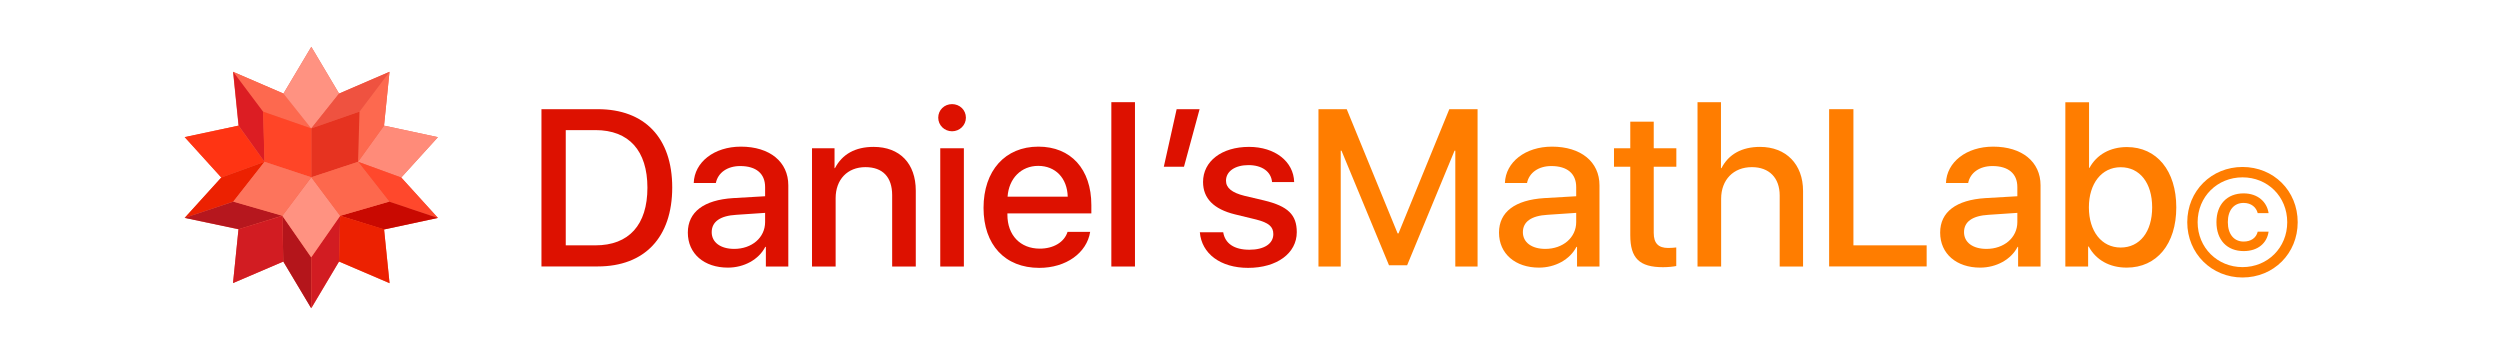 <?xml version="1.0" encoding="UTF-8"?>
<!DOCTYPE svg PUBLIC "-//W3C//DTD SVG 1.1//EN" "http://www.w3.org/Graphics/SVG/1.1/DTD/svg11.dtd">
<!-- Creator: CorelDRAW X7 -->
<svg xmlns="http://www.w3.org/2000/svg" xml:space="preserve" width="296.333mm" height="42.333mm" version="1.1" style="shape-rendering:geometricPrecision; text-rendering:geometricPrecision; image-rendering:optimizeQuality; fill-rule:evenodd; clip-rule:evenodd"
viewBox="0 0 29633 4233"
 xmlns:xlink="http://www.w3.org/1999/xlink">
 <defs>
  <style type="text/css">
   <![CDATA[
    .fil12 {fill:#B4151B}
    .fil11 {fill:#B6171E}
    .fil10 {fill:#C90901}
    .fil9 {fill:#D21C22}
    .fil3 {fill:#DC1D23}
    .fil13 {fill:#E63320}
    .fil8 {fill:#EC2101}
    .fil6 {fill:#EF5240}
    .fil0 {fill:#F16850}
    .fil15 {fill:#FD684D}
    .fil1 {fill:#FD694F}
    .fil16 {fill:#FD745C}
    .fil2 {fill:#FF3413}
    .fil14 {fill:#FF4527}
    .fil7 {fill:#FF482C}
    .fil5 {fill:#FF8B79}
    .fil4 {fill:#FF9281}
    .fil17 {fill:#DD1100;fill-rule:nonzero}
    .fil18 {fill:#FF7D00;fill-rule:nonzero}
   ]]>
  </style>
 </defs>
 <g id="Слой_x0020_1">
  <polygon class="fil0" points="5191,2583 4553,2720 4618,3358 4019,3100 3690,3653 3358,3100 2762,3355 2827,2717 2189,2583 2623,2104 2189,1625 2827,1489 2762,851 3360,1109 3690,555 4019,1109 4617,851 4552,1489 5190,1626 4756,2104 "/>
  <g>
   <path class="fil1" d="M3690 1522l-330 -413 -598 -258 355 472 571 199 2 0zm0 0l0 0 0 0z"/>
  </g>
  <g>
   <path class="fil2" d="M2827 1489l-638 136 434 479 512 -186 -308 -429 0 0zm0 0l0 0 0 0z"/>
  </g>
  <g>
   <path class="fil3" d="M3118 1323l-354 -472 65 638 307 429 -16 -595 -2 0zm0 0l0 0 0 0z"/>
  </g>
  <g>
   <path class="fil4" d="M4019 1109l-329 -554 -330 554 329 413 330 -413 0 0zm0 0l0 0 0 0z"/>
  </g>
  <polygon class="fil5" points="4756,2104 5191,1626 4553,1489 4244,1918 "/>
  <polygon class="fil1" points="4244,1918 4552,1489 4617,851 4263,1323 "/>
  <g>
   <path class="fil6" d="M4261 1323l356 -472 -598 258 -329 413 571 -200 0 1zm0 0l0 0 0 0z"/>
  </g>
  <g>
   <path class="fil7" d="M4614 2390l577 193 -435 -479 -512 -187 370 472 0 1zm0 0l0 0 0 0z"/>
  </g>
  <g>
   <path class="fil8" d="M3135 1918l-512 186 -434 478 576 -193 370 -471 0 0zm0 0l0 0 0 0z"/>
  </g>
  <polygon class="fil9" points="3690,3049 3690,3651 4019,3098 4032,2558 "/>
  <polygon class="fil10" points="4614,2390 4032,2558 4551,2720 5189,2583 "/>
  <g>
   <path class="fil8" d="M4019 3100l598 255 -65 -638 -520 -159 -14 542 1 0zm0 0l0 0 0 0z"/>
  </g>
  <g>
   <path class="fil11" d="M2765 2390l-576 192 638 135 520 -161 -582 -167 0 1zm0 0l0 0 0 0z"/>
  </g>
  <g>
   <path class="fil12" d="M3347 2558l11 542 330 553 0 -602 -341 -493 0 0zm0 0l0 0 0 0z"/>
  </g>
  <polygon class="fil9" points="2827,2717 2762,3355 3358,3100 3347,2558 "/>
  <polygon class="fil13" points="4244,1918 4261,1323 3690,1522 3690,2101 "/>
  <polygon class="fil14" points="3690,1522 3118,1323 3135,1918 3690,2101 "/>
  <polygon class="fil4" points="3347,2558 3689,3049 4032,2558 3690,2101 "/>
  <polygon class="fil15" points="3690,2101 4032,2558 4613,2389 4244,1918 "/>
  <g>
   <path class="fil16" d="M3135 1918l-370 472 582 168 342 -457 -554 -183 0 0zm0 0l0 0 0 0z"/>
  </g>
  <path class="fil17" d="M6418 1294l0 1864 667 0c557,0 883,-346 883,-936 0,-588 -326,-928 -883,-928l-667 0zm288 248l352 0c396,0 616,243 616,683 0,441 -220,683 -616,683l-352 0 0 -1366z"/>
  <path id="1" class="fil17" d="M8703 2950c-162,0 -267,-77 -267,-198 0,-124 100,-195 292,-206l341 -23 0 109c0,185 -158,318 -366,318zm-75 222c191,0 366,-95 443,-246l7 0 0 233 266 0 0 -963c0,-278 -220,-458 -562,-458 -316,0 -551,183 -559,431l262 0c25,-122 136,-201 289,-201 188,0 295,89 295,249l0 109 -379 22c-347,22 -537,164 -537,409 0,251 194,415 475,415z"/>
  <path id="2" class="fil17" d="M9625 3159l280 0 0 -810c0,-221 140,-368 353,-368 206,0 317,119 317,332l0 846 280 0 0 -899c0,-323 -190,-519 -500,-519 -218,0 -372,87 -458,252l-5 0 0 -236 -267 0 0 1402z"/>
  <path id="3" class="fil17" d="M11145 3159l280 0 0 -1402 -280 0 0 1402zm140 -1603c90,0 164,-72 164,-161 0,-92 -74,-161 -164,-161 -91,0 -164,69 -164,161 0,89 73,161 164,161z"/>
  <path id="4" class="fil17" d="M12306 1966c205,0 344,145 350,365l-713 0c15,-217 162,-365 363,-365zm348 782c-38,122 -166,199 -329,199 -231,0 -384,-159 -384,-401l0 -17 995 0 0 -98c0,-427 -243,-693 -628,-693 -394,0 -650,285 -650,726 0,437 253,711 661,711 316,0 563,-176 603,-427l-268 0z"/>
  <polygon id="5" class="fil17" points="13173,3159 13453,3159 13453,1211 13173,1211 "/>
  <polygon id="6" class="fil17" points="14034,1976 14219,1294 13947,1294 13795,1976 "/>
  <path id="7" class="fil17" d="M14260 2157c0,193 125,322 379,384l251 61c148,38 203,84 203,173 0,114 -109,185 -284,185 -179,0 -288,-73 -310,-207l-277 0c21,253 244,422 572,422 341,0 577,-173 577,-423 0,-206 -104,-308 -387,-376l-233 -55c-149,-37 -219,-94 -219,-179 0,-111 107,-185 266,-185 161,0 269,77 280,201l262 0c-6,-243 -227,-417 -535,-417 -324,0 -545,170 -545,416z"/>
  <polygon id="8" class="fil18" points="17514,1294 17179,1294 16577,2766 16566,2766 15963,1294 15628,1294 15628,3159 15892,3159 15892,1786 15901,1786 16464,3144 16679,3144 17241,1786 17250,1786 17250,3159 17514,3159 "/>
  <path id="9" class="fil18" d="M18317 2950c-161,0 -266,-77 -266,-198 0,-124 100,-195 291,-206l341 -23 0 109c0,185 -158,318 -366,318zm-75 222c192,0 366,-95 444,-246l7 0 0 233 266 0 0 -963c0,-278 -220,-458 -563,-458 -315,0 -550,183 -558,431l262 0c25,-122 136,-201 288,-201 188,0 295,89 295,249l0 109 -378 22c-347,22 -537,164 -537,409 0,251 194,415 474,415z"/>
  <path id="10" class="fil18" d="M19324 1442l0 315 -193 0 0 219 193 0 0 813c0,271 108,378 388,378 60,0 126,-7 157,-14l0 -220c-18,3 -66,6 -96,6 -117,0 -171,-57 -171,-178l0 -785 268 0 0 -219 -268 0 0 -315 -278 0z"/>
  <path id="11" class="fil18" d="M20121 3159l280 0 0 -803c0,-225 146,-375 364,-375 206,0 330,127 330,336l0 842 277 0 0 -896c0,-317 -202,-522 -510,-522 -215,0 -373,87 -457,252l-6 0 0 -782 -278 0 0 1948z"/>
  <polygon id="12" class="fil18" points="22837,2908 21969,2908 21969,1294 21681,1294 21681,3158 22837,3158 "/>
  <path id="13" class="fil18" d="M23546 2950c-162,0 -266,-77 -266,-198 0,-124 99,-195 291,-206l341 -23 0 109c0,185 -158,318 -366,318zm-75 222c191,0 366,-95 444,-246l6 0 0 233 266 0 0 -963c0,-278 -219,-458 -562,-458 -316,0 -551,183 -559,431l263 0c24,-122 135,-201 288,-201 188,0 295,89 295,249l0 109 -379 22c-346,22 -536,164 -536,409 0,251 194,415 474,415z"/>
  <path id="14" class="fil18" d="M25208 3172c357,0 588,-280 588,-714 0,-434 -231,-715 -585,-715 -199,0 -359,90 -444,247l-5 0 0 -778 -281 0 0 1947 270 0 0 -237 7 0c86,159 246,250 450,250zm-71 -1190c226,0 373,186 373,476 0,290 -147,476 -373,476 -226,0 -377,-192 -377,-476 0,-283 151,-476 377,-476z"/>
  <path id="15" class="fil18" d="M26581 3289c368,0 654,-284 654,-655 0,-373 -286,-655 -654,-655 -366,0 -655,282 -655,655 0,371 289,655 655,655zm0 -123c-297,0 -532,-230 -532,-532 0,-304 235,-532 532,-532 298,0 530,228 530,532 0,302 -232,532 -530,532zm309 -640c-19,-131 -126,-234 -296,-234 -196,0 -322,131 -322,341 0,212 126,343 323,343 169,0 276,-95 295,-230l-129 0c-18,75 -81,117 -167,117 -113,0 -187,-86 -187,-230 0,-143 73,-228 187,-228 92,0 150,53 167,121l129 0z"/>
 </g>
</svg>
